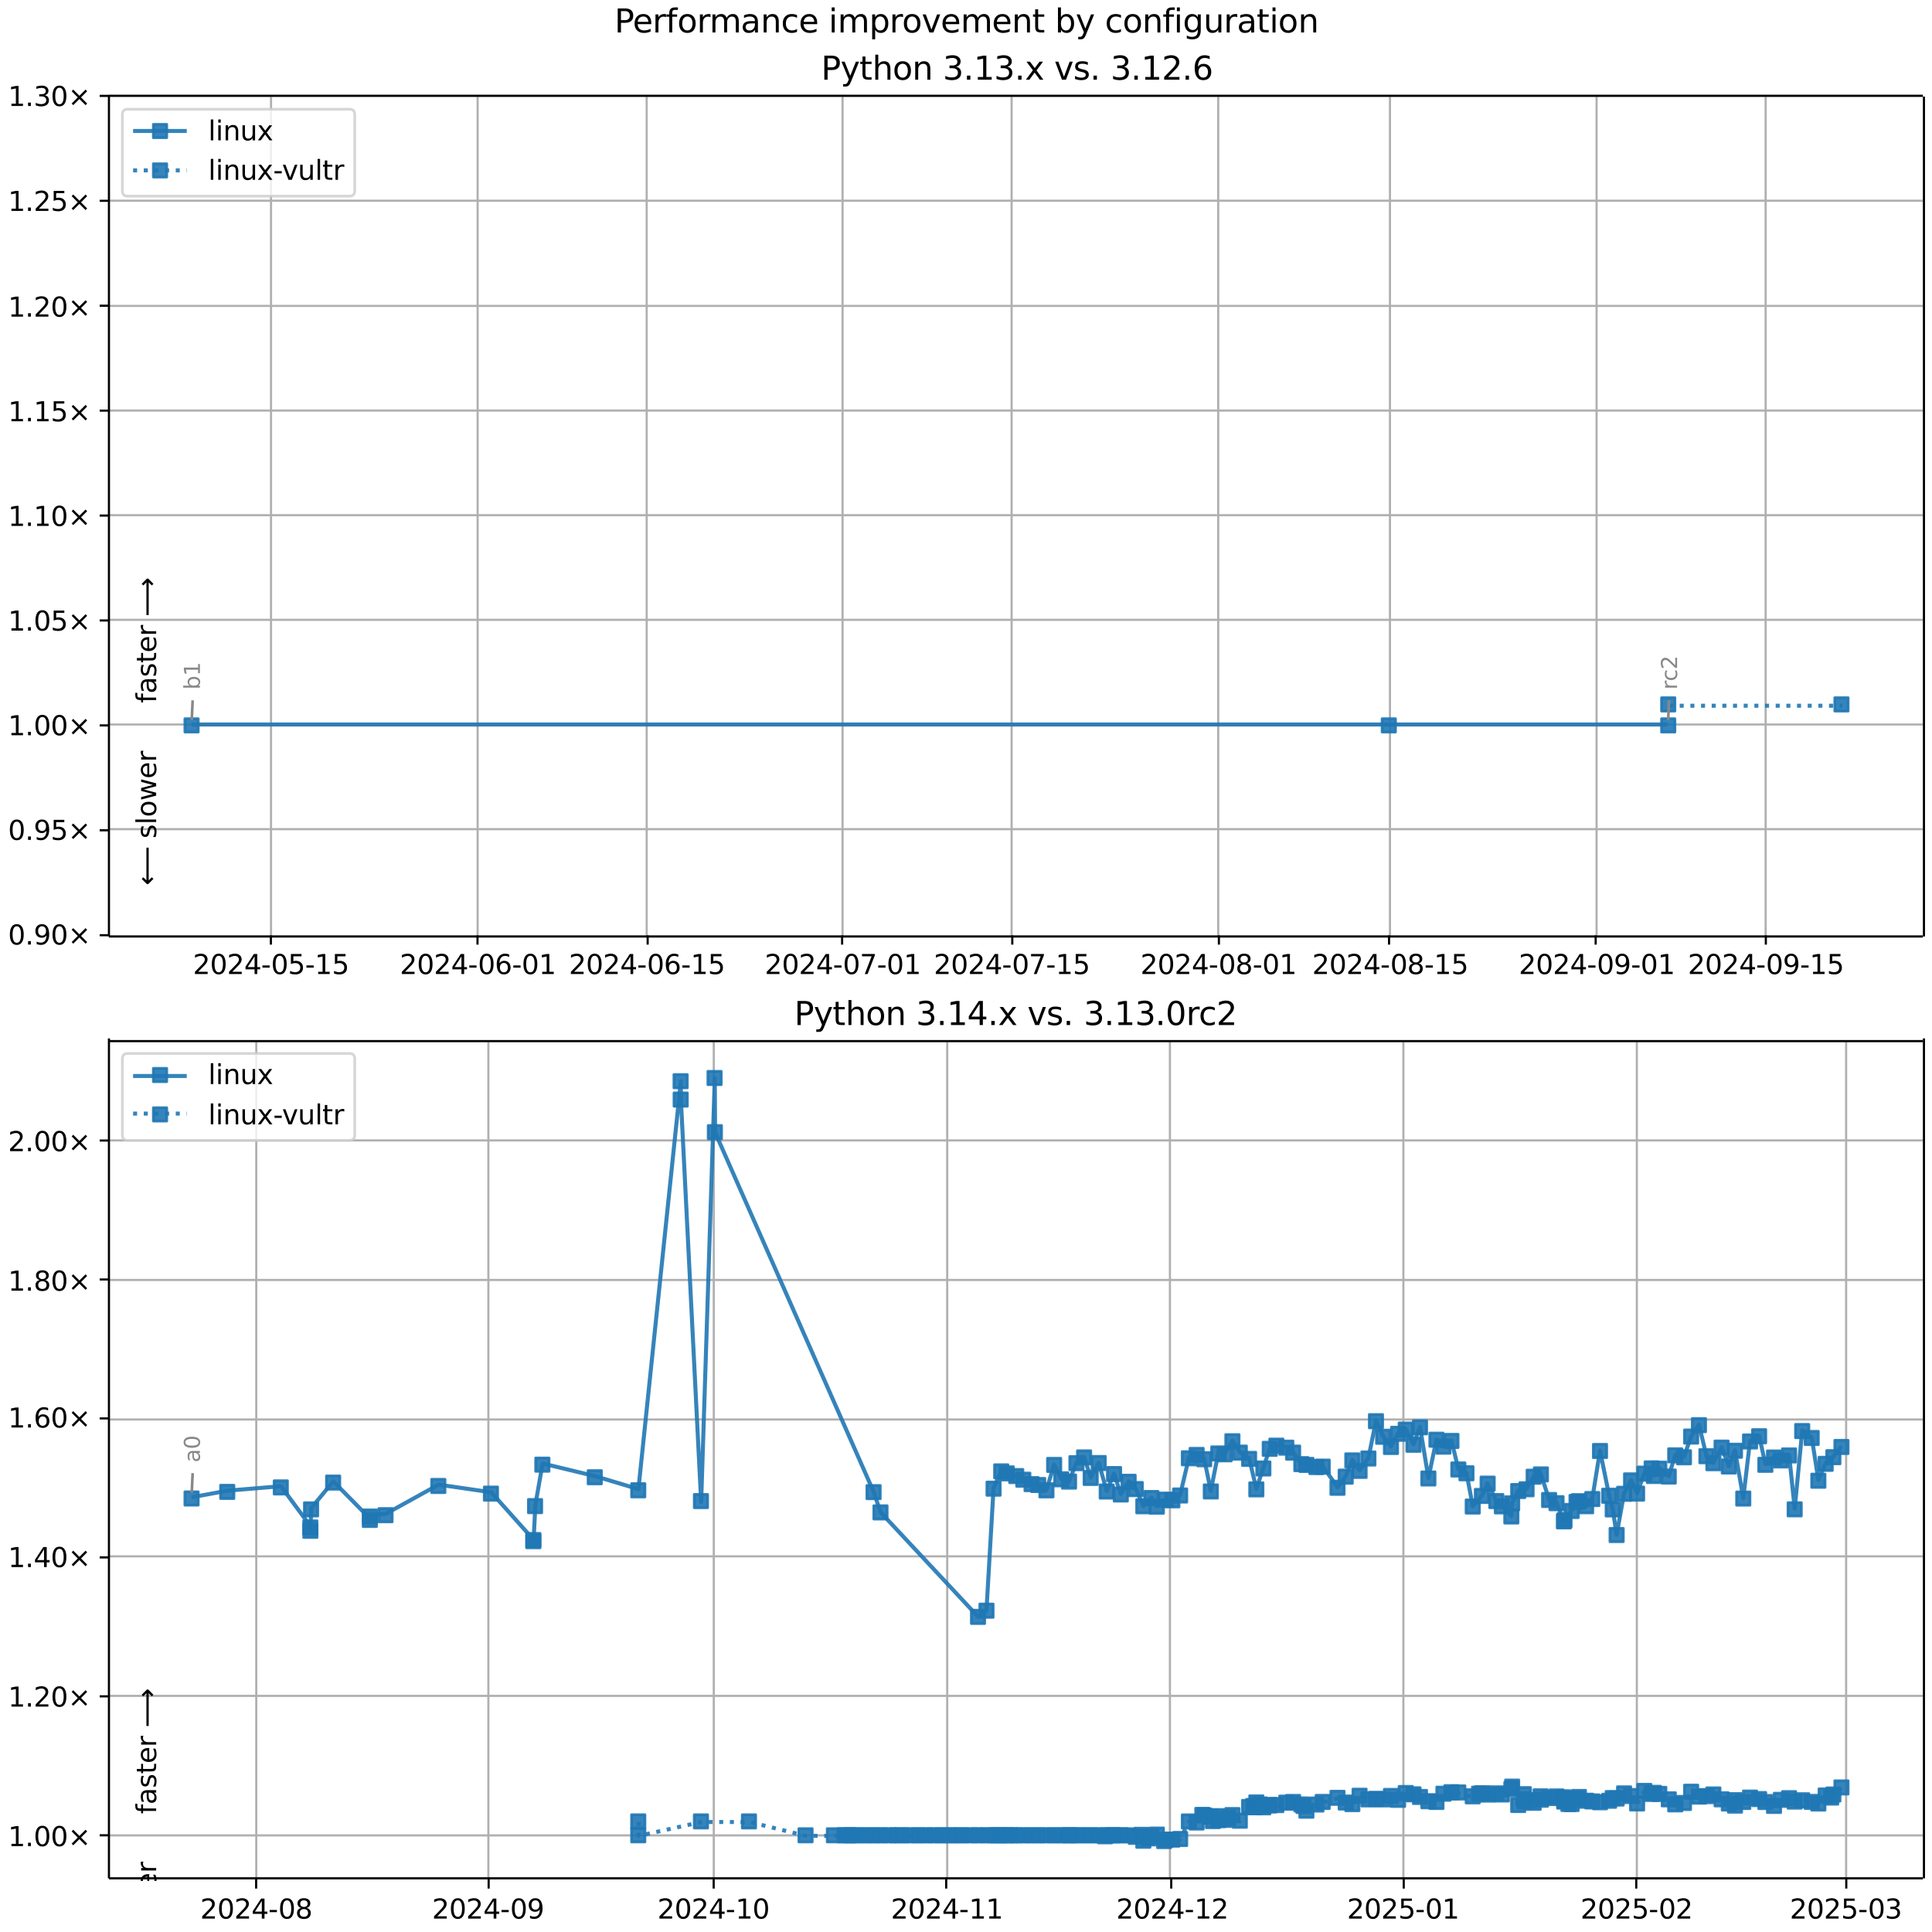 <?xml version="1.0" encoding="UTF-8"?>
<!DOCTYPE svg  PUBLIC '-//W3C//DTD SVG 1.1//EN'  'http://www.w3.org/Graphics/SVG/1.1/DTD/svg11.dtd'>
<svg width="720pt" height="720pt" version="1.1" viewBox="0 0 720 720" xmlns="http://www.w3.org/2000/svg" xmlns:xlink="http://www.w3.org/1999/xlink">
<defs>
<style type="text/css">*{stroke-linejoin: round; stroke-linecap: butt}</style>
</defs>
<path d="m0 720h720v-720h-720z" fill="#fff"/>
<path d="m40.6 349h676v-313h-676z" fill="#fff"/>
<path d="m101 349v-313" clip-path="url(#g)" fill="none" stroke="#b0b0b0" stroke-linecap="square" stroke-width=".8"/>
<defs>
<path id="i" d="m0 0v3.5" stroke="#000" stroke-width=".8"/>
</defs>
<use x="100.953" y="348.529" stroke="#000000" stroke-width=".8" xlink:href="#i"/>
<g transform="translate(71.9 363) scale(.1 -.1)">
<defs>
<path id="c" transform="scale(.016)" d="m1228 531h2203v-531h-2962v531q359 372 979 998 621 627 780 809 303 340 423 576 121 236 121 464 0 372-261 606-261 235-680 235-297 0-627-103-329-103-704-313v638q381 153 712 231 332 78 607 78 725 0 1156-363 431-362 431-968 0-288-108-546-107-257-392-607-78-91-497-524-418-433-1181-1211z"/>
<path id="b" transform="scale(.016)" d="m2034 4250q-487 0-733-480-245-479-245-1442 0-959 245-1439 246-480 733-480 491 0 736 480 246 480 246 1439 0 963-246 1442-245 480-736 480zm0 500q785 0 1199-621 414-620 414-1801 0-1178-414-1799-414-620-1199-620-784 0-1198 620-414 621-414 1799 0 1181 414 1801 414 621 1198 621z"/>
<path id="j" transform="scale(.016)" d="m2419 4116-1594-2491h1594v2491zm-166 550h794v-3041h666v-525h-666v-1100h-628v1100h-2106v609l1940 2957z"/>
<path id="e" transform="scale(.016)" d="m313 2009h1684v-512h-1684v512z"/>
<path id="m" transform="scale(.016)" d="m691 4666h2478v-532h-1900v-1143q137 47 274 70 138 23 276 23 781 0 1237-428 457-428 457-1159 0-753-469-1171-469-417-1322-417-294 0-599 50-304 50-629 150v635q281-153 581-228t634-75q541 0 856 284 316 284 316 772 0 487-316 771-315 285-856 285-253 0-505-56-251-56-513-175v2344z"/>
<path id="d" transform="scale(.016)" d="m794 531h1031v3560l-1122-225v575l1116 225h631v-4135h1031v-531h-2687v531z"/>
</defs>
<use xlink:href="#c"/>
<use transform="translate(63.6)" xlink:href="#b"/>
<use transform="translate(127)" xlink:href="#c"/>
<use transform="translate(191)" xlink:href="#j"/>
<use transform="translate(254)" xlink:href="#e"/>
<use transform="translate(291)" xlink:href="#b"/>
<use transform="translate(354)" xlink:href="#m"/>
<use transform="translate(418)" xlink:href="#e"/>
<use transform="translate(454)" xlink:href="#d"/>
<use transform="translate(518)" xlink:href="#m"/>
</g>
<path d="m178 349v-313" clip-path="url(#g)" fill="none" stroke="#b0b0b0" stroke-linecap="square" stroke-width=".8"/>
<use x="177.953" y="348.529" stroke="#000000" stroke-width=".8" xlink:href="#i"/>
<g transform="translate(149 363) scale(.1 -.1)">
<defs>
<path id="ae" transform="scale(.016)" d="m2113 2584q-425 0-674-291-248-290-248-796 0-503 248-796 249-292 674-292t673 292q248 293 248 796 0 506-248 796-248 291-673 291zm1253 1979v-575q-238 112-480 171-242 60-480 60-625 0-955-422-329-422-376-1275 184 272 462 417 279 145 613 145 703 0 1111-427 408-426 408-1160 0-719-425-1154-425-434-1131-434-810 0-1238 620-428 621-428 1799 0 1106 525 1764t1409 658q238 0 480-47t505-140z"/>
</defs>
<use xlink:href="#c"/>
<use transform="translate(63.6)" xlink:href="#b"/>
<use transform="translate(127)" xlink:href="#c"/>
<use transform="translate(191)" xlink:href="#j"/>
<use transform="translate(254)" xlink:href="#e"/>
<use transform="translate(291)" xlink:href="#b"/>
<use transform="translate(354)" xlink:href="#ae"/>
<use transform="translate(418)" xlink:href="#e"/>
<use transform="translate(454)" xlink:href="#b"/>
<use transform="translate(518)" xlink:href="#d"/>
</g>
<path d="m241 349v-313" clip-path="url(#g)" fill="none" stroke="#b0b0b0" stroke-linecap="square" stroke-width=".8"/>
<use x="241.365" y="348.529" stroke="#000000" stroke-width=".8" xlink:href="#i"/>
<g transform="translate(212 363) scale(.1 -.1)">
<use xlink:href="#c"/>
<use transform="translate(63.6)" xlink:href="#b"/>
<use transform="translate(127)" xlink:href="#c"/>
<use transform="translate(191)" xlink:href="#j"/>
<use transform="translate(254)" xlink:href="#e"/>
<use transform="translate(291)" xlink:href="#b"/>
<use transform="translate(354)" xlink:href="#ae"/>
<use transform="translate(418)" xlink:href="#e"/>
<use transform="translate(454)" xlink:href="#d"/>
<use transform="translate(518)" xlink:href="#m"/>
</g>
<path d="m314 349v-313" clip-path="url(#g)" fill="none" stroke="#b0b0b0" stroke-linecap="square" stroke-width=".8"/>
<use x="313.835" y="348.529" stroke="#000000" stroke-width=".8" xlink:href="#i"/>
<g transform="translate(285 363) scale(.1 -.1)">
<defs>
<path id="al" transform="scale(.016)" d="m525 4666h3e3v-269l-1694-4397h-659l1594 4134h-2241v532z"/>
</defs>
<use xlink:href="#c"/>
<use transform="translate(63.6)" xlink:href="#b"/>
<use transform="translate(127)" xlink:href="#c"/>
<use transform="translate(191)" xlink:href="#j"/>
<use transform="translate(254)" xlink:href="#e"/>
<use transform="translate(291)" xlink:href="#b"/>
<use transform="translate(354)" xlink:href="#al"/>
<use transform="translate(418)" xlink:href="#e"/>
<use transform="translate(454)" xlink:href="#b"/>
<use transform="translate(518)" xlink:href="#d"/>
</g>
<path d="m377 349v-313" clip-path="url(#g)" fill="none" stroke="#b0b0b0" stroke-linecap="square" stroke-width=".8"/>
<use x="377.247" y="348.529" stroke="#000000" stroke-width=".8" xlink:href="#i"/>
<g transform="translate(348 363) scale(.1 -.1)">
<use xlink:href="#c"/>
<use transform="translate(63.6)" xlink:href="#b"/>
<use transform="translate(127)" xlink:href="#c"/>
<use transform="translate(191)" xlink:href="#j"/>
<use transform="translate(254)" xlink:href="#e"/>
<use transform="translate(291)" xlink:href="#b"/>
<use transform="translate(354)" xlink:href="#al"/>
<use transform="translate(418)" xlink:href="#e"/>
<use transform="translate(454)" xlink:href="#d"/>
<use transform="translate(518)" xlink:href="#m"/>
</g>
<path d="m454 349v-313" clip-path="url(#g)" fill="none" stroke="#b0b0b0" stroke-linecap="square" stroke-width=".8"/>
<use x="454.247" y="348.529" stroke="#000000" stroke-width=".8" xlink:href="#i"/>
<g transform="translate(425 363) scale(.1 -.1)">
<defs>
<path id="ad" transform="scale(.016)" d="m2034 2216q-450 0-708-241-257-241-257-662 0-422 257-663 258-241 708-241t709 242q260 243 260 662 0 421-258 662-257 241-711 241zm-631 268q-406 100-633 378-226 279-226 679 0 559 398 884 399 325 1092 325 697 0 1094-325t397-884q0-400-227-679-226-278-629-378 456-106 710-416 255-309 255-755 0-679-414-1042-414-362-1186-362-771 0-1186 362-414 363-414 1042 0 446 256 755 257 310 713 416zm-231 997q0-362 226-565 227-203 636-203 407 0 636 203 230 203 230 565 0 363-230 566-229 203-636 203-409 0-636-203-226-203-226-566z"/>
</defs>
<use xlink:href="#c"/>
<use transform="translate(63.6)" xlink:href="#b"/>
<use transform="translate(127)" xlink:href="#c"/>
<use transform="translate(191)" xlink:href="#j"/>
<use transform="translate(254)" xlink:href="#e"/>
<use transform="translate(291)" xlink:href="#b"/>
<use transform="translate(354)" xlink:href="#ad"/>
<use transform="translate(418)" xlink:href="#e"/>
<use transform="translate(454)" xlink:href="#b"/>
<use transform="translate(518)" xlink:href="#d"/>
</g>
<path d="m518 349v-313" clip-path="url(#g)" fill="none" stroke="#b0b0b0" stroke-linecap="square" stroke-width=".8"/>
<use x="517.659" y="348.529" stroke="#000000" stroke-width=".8" xlink:href="#i"/>
<g transform="translate(489 363) scale(.1 -.1)">
<use xlink:href="#c"/>
<use transform="translate(63.6)" xlink:href="#b"/>
<use transform="translate(127)" xlink:href="#c"/>
<use transform="translate(191)" xlink:href="#j"/>
<use transform="translate(254)" xlink:href="#e"/>
<use transform="translate(291)" xlink:href="#b"/>
<use transform="translate(354)" xlink:href="#ad"/>
<use transform="translate(418)" xlink:href="#e"/>
<use transform="translate(454)" xlink:href="#d"/>
<use transform="translate(518)" xlink:href="#m"/>
</g>
<path d="m595 349v-313" clip-path="url(#g)" fill="none" stroke="#b0b0b0" stroke-linecap="square" stroke-width=".8"/>
<use x="594.659" y="348.529" stroke="#000000" stroke-width=".8" xlink:href="#i"/>
<g transform="translate(566 363) scale(.1 -.1)">
<defs>
<path id="aa" transform="scale(.016)" d="m703 97v575q238-113 481-172 244-59 479-59 625 0 954 420 330 420 377 1277-181-269-460-413-278-144-615-144-700 0-1108 423-408 424-408 1159 0 718 425 1152 425 435 1131 435 810 0 1236-621 427-620 427-1801 0-1103-524-1761-523-658-1407-658-238 0-482 47-243 47-506 141zm1256 1978q425 0 673 290 249 291 249 798 0 503-249 795-248 292-673 292t-673-292-248-795q0-507 248-798 248-290 673-290z"/>
</defs>
<use xlink:href="#c"/>
<use transform="translate(63.6)" xlink:href="#b"/>
<use transform="translate(127)" xlink:href="#c"/>
<use transform="translate(191)" xlink:href="#j"/>
<use transform="translate(254)" xlink:href="#e"/>
<use transform="translate(291)" xlink:href="#b"/>
<use transform="translate(354)" xlink:href="#aa"/>
<use transform="translate(418)" xlink:href="#e"/>
<use transform="translate(454)" xlink:href="#b"/>
<use transform="translate(518)" xlink:href="#d"/>
</g>
<path d="m658 349v-313" clip-path="url(#g)" fill="none" stroke="#b0b0b0" stroke-linecap="square" stroke-width=".8"/>
<use x="658.071" y="348.529" stroke="#000000" stroke-width=".8" xlink:href="#i"/>
<g transform="translate(629 363) scale(.1 -.1)">
<use xlink:href="#c"/>
<use transform="translate(63.6)" xlink:href="#b"/>
<use transform="translate(127)" xlink:href="#c"/>
<use transform="translate(191)" xlink:href="#j"/>
<use transform="translate(254)" xlink:href="#e"/>
<use transform="translate(291)" xlink:href="#b"/>
<use transform="translate(354)" xlink:href="#aa"/>
<use transform="translate(418)" xlink:href="#e"/>
<use transform="translate(454)" xlink:href="#d"/>
<use transform="translate(518)" xlink:href="#m"/>
</g>
<path d="m40.6 349h676" clip-path="url(#g)" fill="none" stroke="#b0b0b0" stroke-linecap="square" stroke-width=".8"/>
<defs>
<path id="k" d="m0 0h-3.5" stroke="#000" stroke-width=".8"/>
</defs>
<use x="40.646" y="348.529" stroke="#000000" stroke-width=".8" xlink:href="#k"/>
<g transform="translate(3 352) scale(.1 -.1)">
<defs>
<path id="f" transform="scale(.016)" d="m684 794h660v-794h-660v794z"/>
<path id="l" transform="scale(.016)" d="m4488 3438-1429-1435 1429-1428-372-378-1435 1434-1434-1434-369 378 1425 1428-1425 1435 369 378 1434-1435 1435 1435 372-378z"/>
</defs>
<use xlink:href="#b"/>
<use transform="translate(63.6)" xlink:href="#f"/>
<use transform="translate(95.4)" xlink:href="#aa"/>
<use transform="translate(159)" xlink:href="#b"/>
<use transform="translate(223)" xlink:href="#l"/>
</g>
<path d="m40.6 309h676" clip-path="url(#g)" fill="none" stroke="#b0b0b0" stroke-linecap="square" stroke-width=".8"/>
<use x="40.646" y="309.429" stroke="#000000" stroke-width=".8" xlink:href="#k"/>
<g transform="translate(3 313) scale(.1 -.1)">
<use xlink:href="#b"/>
<use transform="translate(63.6)" xlink:href="#f"/>
<use transform="translate(95.4)" xlink:href="#aa"/>
<use transform="translate(159)" xlink:href="#m"/>
<use transform="translate(223)" xlink:href="#l"/>
</g>
<path d="m40.6 270h676" clip-path="url(#g)" fill="none" stroke="#b0b0b0" stroke-linecap="square" stroke-width=".8"/>
<use x="40.646" y="270.33" stroke="#000000" stroke-width=".8" xlink:href="#k"/>
<g transform="translate(3 274) scale(.1 -.1)">
<use xlink:href="#d"/>
<use transform="translate(63.6)" xlink:href="#f"/>
<use transform="translate(95.4)" xlink:href="#b"/>
<use transform="translate(159)" xlink:href="#b"/>
<use transform="translate(223)" xlink:href="#l"/>
</g>
<path d="m40.6 231h676" clip-path="url(#g)" fill="none" stroke="#b0b0b0" stroke-linecap="square" stroke-width=".8"/>
<use x="40.646" y="231.23" stroke="#000000" stroke-width=".8" xlink:href="#k"/>
<g transform="translate(3 235) scale(.1 -.1)">
<use xlink:href="#d"/>
<use transform="translate(63.6)" xlink:href="#f"/>
<use transform="translate(95.4)" xlink:href="#b"/>
<use transform="translate(159)" xlink:href="#m"/>
<use transform="translate(223)" xlink:href="#l"/>
</g>
<path d="m40.6 192h676" clip-path="url(#g)" fill="none" stroke="#b0b0b0" stroke-linecap="square" stroke-width=".8"/>
<use x="40.646" y="192.131" stroke="#000000" stroke-width=".8" xlink:href="#k"/>
<g transform="translate(3 196) scale(.1 -.1)">
<use xlink:href="#d"/>
<use transform="translate(63.6)" xlink:href="#f"/>
<use transform="translate(95.4)" xlink:href="#d"/>
<use transform="translate(159)" xlink:href="#b"/>
<use transform="translate(223)" xlink:href="#l"/>
</g>
<path d="m40.6 153h676" clip-path="url(#g)" fill="none" stroke="#b0b0b0" stroke-linecap="square" stroke-width=".8"/>
<use x="40.646" y="153.031" stroke="#000000" stroke-width=".8" xlink:href="#k"/>
<g transform="translate(3 157) scale(.1 -.1)">
<use xlink:href="#d"/>
<use transform="translate(63.6)" xlink:href="#f"/>
<use transform="translate(95.4)" xlink:href="#d"/>
<use transform="translate(159)" xlink:href="#m"/>
<use transform="translate(223)" xlink:href="#l"/>
</g>
<path d="m40.6 114h676" clip-path="url(#g)" fill="none" stroke="#b0b0b0" stroke-linecap="square" stroke-width=".8"/>
<use x="40.646" y="113.932" stroke="#000000" stroke-width=".8" xlink:href="#k"/>
<g transform="translate(3 118) scale(.1 -.1)">
<use xlink:href="#d"/>
<use transform="translate(63.6)" xlink:href="#f"/>
<use transform="translate(95.4)" xlink:href="#c"/>
<use transform="translate(159)" xlink:href="#b"/>
<use transform="translate(223)" xlink:href="#l"/>
</g>
<path d="m40.6 74.8h676" clip-path="url(#g)" fill="none" stroke="#b0b0b0" stroke-linecap="square" stroke-width=".8"/>
<use x="40.646" y="74.832" stroke="#000000" stroke-width=".8" xlink:href="#k"/>
<g transform="translate(3 78.6) scale(.1 -.1)">
<use xlink:href="#d"/>
<use transform="translate(63.6)" xlink:href="#f"/>
<use transform="translate(95.4)" xlink:href="#c"/>
<use transform="translate(159)" xlink:href="#m"/>
<use transform="translate(223)" xlink:href="#l"/>
</g>
<path d="m40.6 35.7h676" clip-path="url(#g)" fill="none" stroke="#b0b0b0" stroke-linecap="square" stroke-width=".8"/>
<use x="40.646" y="35.733" stroke="#000000" stroke-width=".8" xlink:href="#k"/>
<g transform="translate(3 39.5) scale(.1 -.1)">
<defs>
<path id="t" transform="scale(.016)" d="m2597 2516q453-97 707-404 255-306 255-756 0-690-475-1069-475-378-1350-378-293 0-604 58t-642 174v609q262-153 574-231 313-78 654-78 593 0 904 234t311 681q0 413-289 645-289 233-804 233h-544v519h569q465 0 712 186t247 536q0 359-255 551-254 193-729 193-260 0-557-57-297-56-653-174v562q360 100 674 150t592 50q719 0 1137-327 419-326 419-882 0-388-222-655t-631-370z"/>
</defs>
<use xlink:href="#d"/>
<use transform="translate(63.6)" xlink:href="#f"/>
<use transform="translate(95.4)" xlink:href="#t"/>
<use transform="translate(159)" xlink:href="#b"/>
<use transform="translate(223)" xlink:href="#l"/>
</g>
<path d="m71.4 270h446 104" clip-path="url(#g)" fill="none" stroke="#1f77b4" stroke-linecap="square" stroke-opacity=".9" stroke-width="1.5"/>
<defs>
<path id="a" d="m-2.5 2.5h5v-5h-5z" stroke="#1f77b4" stroke-opacity=".9"/>
</defs>
<g clip-path="url(#g)" fill="#1f77b4" fill-opacity=".9" stroke="#1f77b4" stroke-opacity=".9">
<use x="71.389" y="270.33" xlink:href="#a"/>
<use x="517.569" y="270.33" xlink:href="#a"/>
<use x="621.695" y="270.33" xlink:href="#a"/>
</g>
<g stroke="#1f77b4" stroke-opacity=".9">
<path d="m622 263h64.6" clip-path="url(#g)" fill="none" stroke-dasharray="1.5,2.475" stroke-width="1.5"/>
<g clip-path="url(#g)" fill="#1f77b4" fill-opacity=".9">
<use x="621.695" y="262.51" xlink:href="#a"/>
<use x="686.256" y="262.51" xlink:href="#a"/>
</g>
</g>
<path d="m40.6 349v-313" fill="none" stroke="#000" stroke-linecap="square" stroke-width=".8"/>
<path d="m717 349v-313" fill="none" stroke="#000" stroke-linecap="square" stroke-width=".8"/>
<path d="m40.6 349h676" fill="none" stroke="#000" stroke-linecap="square" stroke-width=".8"/>
<path d="m40.6 35.7h676" fill="none" stroke="#000" stroke-linecap="square" stroke-width=".8"/>
<path d="m71.8 261-0.348 7.35" fill="none" stroke="#888" stroke-linecap="round"/>
<g transform="translate(74.5 257) rotate(-90) scale(.08 -.08)" fill="#888">
<defs>
<path id="ak" transform="scale(.016)" d="m3116 1747q0 634-261 995t-717 361q-457 0-718-361t-261-995 261-995 718-361q456 0 717 361t261 995zm-1957 1222q182 312 458 463 277 152 661 152 638 0 1036-506 399-506 399-1331t-399-1332q-398-506-1036-506-384 0-661 152-276 152-458 464v-525h-578v4863h578v-1894z"/>
</defs>
<use xlink:href="#ak"/>
<use transform="translate(63.5)" xlink:href="#d"/>
</g>
<path d="m622 261-0.326 7.34" fill="none" stroke="#888" stroke-linecap="round"/>
<g transform="translate(625 257) rotate(-90) scale(.08 -.08)" fill="#888">
<defs>
<path id="n" transform="scale(.016)" d="m2631 2963q-97 56-211 82-114 27-251 27-488 0-749-317t-261-911v-1844h-578v3500h578v-544q182 319 472 473 291 155 707 155 59 0 131-8 72-7 159-23l3-590z"/>
<path id="ac" transform="scale(.016)" d="m3122 3366v-538q-244 135-489 202t-495 67q-560 0-870-355-309-354-309-995t309-996q310-354 870-354 250 0 495 67t489 202v-532q-241-112-499-168-257-57-548-57-791 0-1257 497-465 497-465 1341 0 856 470 1346 471 491 1290 491 265 0 518-55 253-54 491-163z"/>
</defs>
<use xlink:href="#n"/>
<use transform="translate(38.9)" xlink:href="#ac"/>
<use transform="translate(93.8)" xlink:href="#c"/>
</g>
<g clip-path="url(#g)">
<g transform="translate(58.2 262) rotate(-90) scale(.1 -.1)">
<defs>
<path id="ab" transform="scale(.016)" d="m2375 4863v-479h-550q-309 0-430-125-120-125-120-450v-309h947v-447h-947v-3053h-578v3053h-550v447h550v244q0 584 272 851 272 268 862 268h544z"/>
<path id="z" transform="scale(.016)" d="m2194 1759q-697 0-966-159t-269-544q0-306 202-486 202-179 548-179 479 0 768 339t289 901v128h-572zm1147 238v-2e3h-575v531q-197-318-491-470t-719-152q-537 0-855 302-317 302-317 808 0 590 395 890 396 300 1180 300h807v57q0 397-261 614t-733 217q-300 0-585-72-284-72-546-216v532q315 122 612 182 297 61 578 61 760 0 1135-394 375-393 375-1193z"/>
<path id="x" transform="scale(.016)" d="m2834 3397v-544q-243 125-506 187-262 63-544 63-428 0-642-131t-214-394q0-200 153-314t616-217l197-44q612-131 870-370t258-667q0-488-386-773-386-284-1061-284-281 0-586 55t-642 164v594q319-166 628-249 309-82 613-82 406 0 624 139 219 139 219 392 0 234-158 359-157 125-692 241l-200 47q-534 112-772 345-237 233-237 639 0 494 350 762 350 269 994 269 318 0 599-47 282-46 519-140z"/>
<path id="p" transform="scale(.016)" d="m1172 4494v-994h1184v-447h-1184v-1900q0-428 117-550t477-122h590v-481h-590q-666 0-919 248-253 249-253 905v1900h-422v447h422v994h578z"/>
<path id="s" transform="scale(.016)" d="m3597 1894v-281h-2644q38-594 358-905t892-311q331 0 642 81t618 244v-544q-310-131-635-200t-659-69q-838 0-1327 487-489 488-489 1320 0 859 464 1363 464 505 1252 505 706 0 1117-455 411-454 411-1235zm-575 169q-6 471-264 752-258 282-683 282-481 0-770-272t-333-766l2050 4z"/>
<path id="am" transform="scale(.016)" d="m8863 2147v-281l-1229-1228-375 375 729 728h-7622v531h7622l-729 728 375 375 1229-1228z"/>
</defs>
<use xlink:href="#ab"/>
<use transform="translate(35.2)" xlink:href="#z"/>
<use transform="translate(96.5)" xlink:href="#x"/>
<use transform="translate(149)" xlink:href="#p"/>
<use transform="translate(188)" xlink:href="#s"/>
<use transform="translate(249)" xlink:href="#n"/>
<use transform="translate(290)" xlink:href="#DejaVuSans-20"/>
<use transform="translate(322)" xlink:href="#am"/>
</g>
</g>
<g clip-path="url(#g)">
<g transform="translate(58.2 330) rotate(-90) scale(.1 -.1)">
<defs>
<path id="an" transform="scale(.016)" d="m313 1866v281l1228 1228 375-375-728-728h7621v-531h-7621l728-728-375-375-1228 1228z"/>
<path id="r" transform="scale(.016)" d="m603 4863h575v-4863h-575v4863z"/>
<path id="q" transform="scale(.016)" d="m1959 3097q-462 0-731-361t-269-989 267-989q268-361 733-361 460 0 728 362 269 363 269 988 0 622-269 986-268 364-728 364zm0 487q750 0 1178-488 429-487 429-1349 0-859-429-1349-428-489-1178-489-753 0-1180 489-426 490-426 1349 0 862 426 1349 427 488 1180 488z"/>
<path id="ai" transform="scale(.016)" d="m269 3500h575l719-2731 715 2731h678l719-2731 716 2731h575l-916-3500h-678l-753 2869-756-2869h-679l-915 3500z"/>
</defs>
<use xlink:href="#an"/>
<use transform="translate(143)" xlink:href="#DejaVuSans-20"/>
<use transform="translate(175)" xlink:href="#x"/>
<use transform="translate(227)" xlink:href="#r"/>
<use transform="translate(255)" xlink:href="#q"/>
<use transform="translate(316)" xlink:href="#ai"/>
<use transform="translate(398)" xlink:href="#s"/>
<use transform="translate(460)" xlink:href="#n"/>
</g>
</g>
<g transform="translate(306 29.7) scale(.12 -.12)">
<defs>
<path id="ah" transform="scale(.016)" d="m1259 4147v-1753h794q441 0 681 228 241 228 241 650 0 419-241 647-240 228-681 228h-794zm-631 519h1425q785 0 1186-355 402-355 402-1039 0-691-402-1044-401-353-1186-353h-794v-1875h-631v4666z"/>
<path id="af" transform="scale(.016)" d="m2059-325q-243-625-475-815-231-191-618-191h-460v481h338q237 0 368 113 132 112 291 531l103 262-1415 3444h609l1094-2737 1094 2737h609l-1538-3825z"/>
<path id="aj" transform="scale(.016)" d="m3513 2113v-2113h-575v2094q0 497-194 743-194 247-581 247-466 0-735-297-269-296-269-809v-1978h-578v4863h578v-1907q207 316 486 472 280 156 646 156 603 0 912-373 310-373 310-1098z"/>
<path id="o" transform="scale(.016)" d="m3513 2113v-2113h-575v2094q0 497-194 743-194 247-581 247-466 0-735-297-269-296-269-809v-1978h-578v3500h578v-544q207 316 486 472 280 156 646 156 603 0 912-373 310-373 310-1098z"/>
<path id="w" transform="scale(.016)" d="m3513 3500-1266-1703 1331-1797h-678l-1019 1375-1018-1375h-679l1360 1831-1244 1669h678l928-1247 928 1247h679z"/>
<path id="y" transform="scale(.016)" d="m191 3500h609l1094-2937 1094 2937h609l-1313-3500h-781l-1312 3500z"/>
</defs>
<use xlink:href="#ah"/>
<use transform="translate(60.3)" xlink:href="#af"/>
<use transform="translate(119)" xlink:href="#p"/>
<use transform="translate(159)" xlink:href="#aj"/>
<use transform="translate(222)" xlink:href="#q"/>
<use transform="translate(283)" xlink:href="#o"/>
<use transform="translate(347)" xlink:href="#DejaVuSans-20"/>
<use transform="translate(378)" xlink:href="#t"/>
<use transform="translate(442)" xlink:href="#f"/>
<use transform="translate(474)" xlink:href="#d"/>
<use transform="translate(537)" xlink:href="#t"/>
<use transform="translate(601)" xlink:href="#f"/>
<use transform="translate(633)" xlink:href="#w"/>
<use transform="translate(692)" xlink:href="#DejaVuSans-20"/>
<use transform="translate(724)" xlink:href="#y"/>
<use transform="translate(783)" xlink:href="#x"/>
<use transform="translate(835)" xlink:href="#f"/>
<use transform="translate(867)" xlink:href="#DejaVuSans-20"/>
<use transform="translate(899)" xlink:href="#t"/>
<use transform="translate(962)" xlink:href="#f"/>
<use transform="translate(994)" xlink:href="#d"/>
<use transform="translate(1058)" xlink:href="#c"/>
<use transform="translate(1121)" xlink:href="#f"/>
<use transform="translate(1153)" xlink:href="#ae"/>
</g>
<path d="m47.6 73.1h82.6q2 0 2-2v-28.4q0-2-2-2h-82.6q-2 0-2 2v28.4q0 2 2 2z" fill="#fff" opacity=".8" stroke="#ccc"/>
<path d="m49.6 48.8h10 10" fill="none" stroke="#1f77b4" stroke-linecap="square" stroke-opacity=".9" stroke-width="1.5"/>
<use x="59.646" y="48.831" fill="#1f77b4" fill-opacity=".9" stroke="#1f77b4" stroke-opacity=".9" xlink:href="#a"/>
<g transform="translate(77.6 52.3) scale(.1 -.1)">
<defs>
<path id="v" transform="scale(.016)" d="m603 3500h575v-3500h-575v3500zm0 1363h575v-729h-575v729z"/>
<path id="u" transform="scale(.016)" d="m544 1381v2119h575v-2097q0-497 193-746 194-248 582-248 465 0 735 297 271 297 271 810v1984h575v-3500h-575v538q-209-319-486-474-276-155-642-155-603 0-916 375-312 375-312 1097zm1447 2203z"/>
</defs>
<use xlink:href="#r"/>
<use transform="translate(27.8)" xlink:href="#v"/>
<use transform="translate(55.6)" xlink:href="#o"/>
<use transform="translate(119)" xlink:href="#u"/>
<use transform="translate(182)" xlink:href="#w"/>
</g>
<path d="m49.6 63.5h10 10" fill="none" stroke="#1f77b4" stroke-dasharray="1.5,2.475" stroke-opacity=".9" stroke-width="1.5"/>
<use x="59.646" y="63.509" fill="#1f77b4" fill-opacity=".9" stroke="#1f77b4" stroke-opacity=".9" xlink:href="#a"/>
<g transform="translate(77.6 67) scale(.1 -.1)">
<use xlink:href="#r"/>
<use transform="translate(27.8)" xlink:href="#v"/>
<use transform="translate(55.6)" xlink:href="#o"/>
<use transform="translate(119)" xlink:href="#u"/>
<use transform="translate(182)" xlink:href="#w"/>
<use transform="translate(242)" xlink:href="#e"/>
<use transform="translate(275)" xlink:href="#y"/>
<use transform="translate(334)" xlink:href="#u"/>
<use transform="translate(398)" xlink:href="#r"/>
<use transform="translate(425)" xlink:href="#p"/>
<use transform="translate(465)" xlink:href="#n"/>
</g>
<path d="m40.6 700h676v-313h-676z" fill="#fff"/>
<path d="m95.5 700v-313" clip-path="url(#h)" fill="none" stroke="#b0b0b0" stroke-linecap="square" stroke-width=".8"/>
<use x="95.455" y="700.322" stroke="#000000" stroke-width=".8" xlink:href="#i"/>
<g transform="translate(74.6 715) scale(.1 -.1)">
<use xlink:href="#c"/>
<use transform="translate(63.6)" xlink:href="#b"/>
<use transform="translate(127)" xlink:href="#c"/>
<use transform="translate(191)" xlink:href="#j"/>
<use transform="translate(254)" xlink:href="#e"/>
<use transform="translate(291)" xlink:href="#b"/>
<use transform="translate(354)" xlink:href="#ad"/>
</g>
<path d="m182 700v-313" clip-path="url(#h)" fill="none" stroke="#b0b0b0" stroke-linecap="square" stroke-width=".8"/>
<use x="182.109" y="700.322" stroke="#000000" stroke-width=".8" xlink:href="#i"/>
<g transform="translate(161 715) scale(.1 -.1)">
<use xlink:href="#c"/>
<use transform="translate(63.6)" xlink:href="#b"/>
<use transform="translate(127)" xlink:href="#c"/>
<use transform="translate(191)" xlink:href="#j"/>
<use transform="translate(254)" xlink:href="#e"/>
<use transform="translate(291)" xlink:href="#b"/>
<use transform="translate(354)" xlink:href="#aa"/>
</g>
<path d="m266 700v-313" clip-path="url(#h)" fill="none" stroke="#b0b0b0" stroke-linecap="square" stroke-width=".8"/>
<use x="265.968" y="700.322" stroke="#000000" stroke-width=".8" xlink:href="#i"/>
<g transform="translate(245 715) scale(.1 -.1)">
<use xlink:href="#c"/>
<use transform="translate(63.6)" xlink:href="#b"/>
<use transform="translate(127)" xlink:href="#c"/>
<use transform="translate(191)" xlink:href="#j"/>
<use transform="translate(254)" xlink:href="#e"/>
<use transform="translate(291)" xlink:href="#d"/>
<use transform="translate(354)" xlink:href="#b"/>
</g>
<path d="m353 700v-313" clip-path="url(#h)" fill="none" stroke="#b0b0b0" stroke-linecap="square" stroke-width=".8"/>
<use x="352.621" y="700.322" stroke="#000000" stroke-width=".8" xlink:href="#i"/>
<g transform="translate(332 715) scale(.1 -.1)">
<use xlink:href="#c"/>
<use transform="translate(63.6)" xlink:href="#b"/>
<use transform="translate(127)" xlink:href="#c"/>
<use transform="translate(191)" xlink:href="#j"/>
<use transform="translate(254)" xlink:href="#e"/>
<use transform="translate(291)" xlink:href="#d"/>
<use transform="translate(354)" xlink:href="#d"/>
</g>
<path d="m436 700v-313" clip-path="url(#h)" fill="none" stroke="#b0b0b0" stroke-linecap="square" stroke-width=".8"/>
<use x="436.48" y="700.322" stroke="#000000" stroke-width=".8" xlink:href="#i"/>
<g transform="translate(416 715) scale(.1 -.1)">
<use xlink:href="#c"/>
<use transform="translate(63.6)" xlink:href="#b"/>
<use transform="translate(127)" xlink:href="#c"/>
<use transform="translate(191)" xlink:href="#j"/>
<use transform="translate(254)" xlink:href="#e"/>
<use transform="translate(291)" xlink:href="#d"/>
<use transform="translate(354)" xlink:href="#c"/>
</g>
<path d="m523 700v-313" clip-path="url(#h)" fill="none" stroke="#b0b0b0" stroke-linecap="square" stroke-width=".8"/>
<use x="523.134" y="700.322" stroke="#000000" stroke-width=".8" xlink:href="#i"/>
<g transform="translate(502 715) scale(.1 -.1)">
<use xlink:href="#c"/>
<use transform="translate(63.6)" xlink:href="#b"/>
<use transform="translate(127)" xlink:href="#c"/>
<use transform="translate(191)" xlink:href="#m"/>
<use transform="translate(254)" xlink:href="#e"/>
<use transform="translate(291)" xlink:href="#b"/>
<use transform="translate(354)" xlink:href="#d"/>
</g>
<path d="m610 700v-313" clip-path="url(#h)" fill="none" stroke="#b0b0b0" stroke-linecap="square" stroke-width=".8"/>
<use x="609.788" y="700.322" stroke="#000000" stroke-width=".8" xlink:href="#i"/>
<g transform="translate(589 715) scale(.1 -.1)">
<use xlink:href="#c"/>
<use transform="translate(63.6)" xlink:href="#b"/>
<use transform="translate(127)" xlink:href="#c"/>
<use transform="translate(191)" xlink:href="#m"/>
<use transform="translate(254)" xlink:href="#e"/>
<use transform="translate(291)" xlink:href="#b"/>
<use transform="translate(354)" xlink:href="#c"/>
</g>
<path d="m688 700v-313" clip-path="url(#h)" fill="none" stroke="#b0b0b0" stroke-linecap="square" stroke-width=".8"/>
<use x="688.056" y="700.322" stroke="#000000" stroke-width=".8" xlink:href="#i"/>
<g transform="translate(667 715) scale(.1 -.1)">
<use xlink:href="#c"/>
<use transform="translate(63.6)" xlink:href="#b"/>
<use transform="translate(127)" xlink:href="#c"/>
<use transform="translate(191)" xlink:href="#m"/>
<use transform="translate(254)" xlink:href="#e"/>
<use transform="translate(291)" xlink:href="#b"/>
<use transform="translate(354)" xlink:href="#t"/>
</g>
<path d="m40.6 684h676" clip-path="url(#h)" fill="none" stroke="#b0b0b0" stroke-linecap="square" stroke-width=".8"/>
<use x="40.646" y="683.96" stroke="#000000" stroke-width=".8" xlink:href="#k"/>
<g transform="translate(3 688) scale(.1 -.1)">
<use xlink:href="#d"/>
<use transform="translate(63.6)" xlink:href="#f"/>
<use transform="translate(95.4)" xlink:href="#b"/>
<use transform="translate(159)" xlink:href="#b"/>
<use transform="translate(223)" xlink:href="#l"/>
</g>
<path d="m40.6 632h676" clip-path="url(#h)" fill="none" stroke="#b0b0b0" stroke-linecap="square" stroke-width=".8"/>
<use x="40.646" y="632.175" stroke="#000000" stroke-width=".8" xlink:href="#k"/>
<g transform="translate(3 636) scale(.1 -.1)">
<use xlink:href="#d"/>
<use transform="translate(63.6)" xlink:href="#f"/>
<use transform="translate(95.4)" xlink:href="#c"/>
<use transform="translate(159)" xlink:href="#b"/>
<use transform="translate(223)" xlink:href="#l"/>
</g>
<path d="m40.6 580h676" clip-path="url(#h)" fill="none" stroke="#b0b0b0" stroke-linecap="square" stroke-width=".8"/>
<use x="40.646" y="580.391" stroke="#000000" stroke-width=".8" xlink:href="#k"/>
<g transform="translate(3 584) scale(.1 -.1)">
<use xlink:href="#d"/>
<use transform="translate(63.6)" xlink:href="#f"/>
<use transform="translate(95.4)" xlink:href="#j"/>
<use transform="translate(159)" xlink:href="#b"/>
<use transform="translate(223)" xlink:href="#l"/>
</g>
<path d="m40.6 529h676" clip-path="url(#h)" fill="none" stroke="#b0b0b0" stroke-linecap="square" stroke-width=".8"/>
<use x="40.646" y="528.607" stroke="#000000" stroke-width=".8" xlink:href="#k"/>
<g transform="translate(3 532) scale(.1 -.1)">
<use xlink:href="#d"/>
<use transform="translate(63.6)" xlink:href="#f"/>
<use transform="translate(95.4)" xlink:href="#ae"/>
<use transform="translate(159)" xlink:href="#b"/>
<use transform="translate(223)" xlink:href="#l"/>
</g>
<path d="m40.6 477h676" clip-path="url(#h)" fill="none" stroke="#b0b0b0" stroke-linecap="square" stroke-width=".8"/>
<use x="40.646" y="476.823" stroke="#000000" stroke-width=".8" xlink:href="#k"/>
<g transform="translate(3 481) scale(.1 -.1)">
<use xlink:href="#d"/>
<use transform="translate(63.6)" xlink:href="#f"/>
<use transform="translate(95.4)" xlink:href="#ad"/>
<use transform="translate(159)" xlink:href="#b"/>
<use transform="translate(223)" xlink:href="#l"/>
</g>
<path d="m40.6 425h676" clip-path="url(#h)" fill="none" stroke="#b0b0b0" stroke-linecap="square" stroke-width=".8"/>
<use x="40.646" y="425.038" stroke="#000000" stroke-width=".8" xlink:href="#k"/>
<g transform="translate(3 429) scale(.1 -.1)">
<use xlink:href="#c"/>
<use transform="translate(63.6)" xlink:href="#f"/>
<use transform="translate(95.4)" xlink:href="#b"/>
<use transform="translate(159)" xlink:href="#b"/>
<use transform="translate(223)" xlink:href="#l"/>
</g>
<g stroke="#1f77b4" stroke-opacity=".9">
<path d="m71.4 558 13.3-2.46 20-1.67 11 14.9 0.018 1.25 0.266-7.99 8.22-9.98 13.7 13.9 0.096-1.26 5.76-0.514 19.7-10.9 19.6 2.85 15.8 17.7 0.031-0.423 0.622-12.6 2.71-15.4 19.5 4.69 16.2 4.86 15.8-152 0.029 6.85 7.55 150 5.08-158 0.116 20.2 59.1 134 2.57 7.56 36.3 38.9 3.16-2.31 2.64-45.5 2.85-6.45 2.07 0.752 3.52 0.991 5.73 3.02 2.47 0.33 3.07 1.98 2.87-9.48 2.65 5.36 2.91 0.851 2.75-6.87 2.85-2.14 2.46 7.65 2.98-5.56 2.99 10.6 2.73-6.51 2.52 7.62 2.92-4.74 2.66 2.71 2.82 6.41 3-3.08 2.04 3.23 3.26-2.61 2.52 0.249 2.89-1.8 3.26-13.9 2.89-1.25 2.81 1.6 2.47 12 2.8-14.2 2.37 0.324 2.89-4.87 2.77 4.26 3.45 2.33 2.7 11.4 5.01-15.1 2.46-1.19 3.71 0.753 2.53 1.85 3.06 4.29 1.9 0.284 3.74 0.81 2.33-0.158 5.51 7.87 3.06-4.15 2.47-6.05 2.7 3.91 3.28-4.62 2.83-13.9 2.67 5.8 2.91 3.81 2.65-4.91 2.85-1.57 2.89 5.64 2.43-6.5 3.12 19.1 3.01-14.4 2.6 2.59 2.99-2.13 2.57 10.6 3.02 1.42 2.34 12.4 3.41-3.95 2.14-4.59 3.23 6.49 2.07 1.98 3.53 3.77 0.295-4.9 2.26-4.58 3.11-0.669 2.65-4.67 2.7-0.869 3.05 9.54 2.77 1.19 2.75 6.78 0.221-0.442 2.67-3.43 1.82-3.38 0.889-0.261 2.68 1.88 2.31-2.69 2.87-17.9 3.4 16.7 1.34 5.1 1.46 9.53 2.78-15.4 2.61-4.99 2.25 4.92 2.69-7.44 2.73-1.95 0.821 2.83 2.02-2.73 3.53 2.93 2.41-7.91 3.26 0.721 2.68-7.72 2.9-4.25 2.78 11.6 2.6 2.61 3.05-5.8 2.7 7.02 2.29-5.87 3.09 17.8 2.52-21.3 3.39-1.95 2.33 10.6 3.22-2.72 2.56 1.09 3.06-1.86 2.09 20.1 2.8-29.2 3.54 2.58 2.47 15.9 2.74-6.3 2.87-2.48 3.01-3.8v0" clip-path="url(#h)" fill="none" stroke-linecap="square" stroke-width="1.5"/>
<g clip-path="url(#h)" fill="#1f77b4" fill-opacity=".9">
<use x="71.389" y="558.445" xlink:href="#a"/>
<use x="84.689" y="555.985" xlink:href="#a"/>
<use x="104.648" y="554.311" xlink:href="#a"/>
<use x="115.645" y="569.236" xlink:href="#a"/>
<use x="115.663" y="570.489" xlink:href="#a"/>
<use x="115.929" y="562.501" xlink:href="#a"/>
<use x="124.148" y="552.52" xlink:href="#a"/>
<use x="137.817" y="566.44" xlink:href="#a"/>
<use x="137.913" y="565.177" xlink:href="#a"/>
<use x="143.67" y="564.662" xlink:href="#a"/>
<use x="163.347" y="553.777" xlink:href="#a"/>
<use x="182.958" y="556.629" xlink:href="#a"/>
<use x="198.749" y="574.354" xlink:href="#a"/>
<use x="198.781" y="573.931" xlink:href="#a"/>
<use x="199.402" y="561.286" xlink:href="#a"/>
<use x="202.117" y="545.838" xlink:href="#a"/>
<use x="221.651" y="550.524" xlink:href="#a"/>
<use x="237.855" y="555.388" xlink:href="#a"/>
<use x="253.644" y="402.933" xlink:href="#a"/>
<use x="253.673" y="409.778" xlink:href="#a"/>
<use x="261.223" y="559.406" xlink:href="#a"/>
<use x="266.299" y="401.743" xlink:href="#a"/>
<use x="266.416" y="421.929" xlink:href="#a"/>
<use x="325.557" y="556.069" xlink:href="#a"/>
<use x="328.129" y="563.625" xlink:href="#a"/>
<use x="364.478" y="602.563" xlink:href="#a"/>
<use x="367.634" y="600.256" xlink:href="#a"/>
<use x="370.274" y="554.783" xlink:href="#a"/>
<use x="373.126" y="548.333" xlink:href="#a"/>
<use x="375.193" y="549.085" xlink:href="#a"/>
<use x="378.714" y="550.076" xlink:href="#a"/>
<use x="381.36" y="551.441" xlink:href="#a"/>
<use x="384.44" y="553.091" xlink:href="#a"/>
<use x="386.91" y="553.421" xlink:href="#a"/>
<use x="389.98" y="555.406" xlink:href="#a"/>
<use x="392.848" y="545.93" xlink:href="#a"/>
<use x="395.5" y="551.292" xlink:href="#a"/>
<use x="398.409" y="552.143" xlink:href="#a"/>
<use x="401.158" y="545.276" xlink:href="#a"/>
<use x="404.007" y="543.135" xlink:href="#a"/>
<use x="406.469" y="550.789" xlink:href="#a"/>
<use x="409.449" y="545.23" xlink:href="#a"/>
<use x="412.441" y="555.853" xlink:href="#a"/>
<use x="415.172" y="549.339" xlink:href="#a"/>
<use x="417.691" y="556.956" xlink:href="#a"/>
<use x="420.607" y="552.216" xlink:href="#a"/>
<use x="423.268" y="554.927" xlink:href="#a"/>
<use x="426.087" y="561.339" xlink:href="#a"/>
<use x="429.09" y="558.255" xlink:href="#a"/>
<use x="431.128" y="561.488" xlink:href="#a"/>
<use x="434.391" y="558.876" xlink:href="#a"/>
<use x="436.906" y="559.125" xlink:href="#a"/>
<use x="439.798" y="557.327" xlink:href="#a"/>
<use x="443.061" y="543.453" xlink:href="#a"/>
<use x="445.953" y="542.207" xlink:href="#a"/>
<use x="448.758" y="543.808" xlink:href="#a"/>
<use x="451.232" y="555.818" xlink:href="#a"/>
<use x="454.028" y="541.648" xlink:href="#a"/>
<use x="456.394" y="541.972" xlink:href="#a"/>
<use x="459.282" y="537.1" xlink:href="#a"/>
<use x="462.048" y="541.357" xlink:href="#a"/>
<use x="465.5" y="543.683" xlink:href="#a"/>
<use x="468.196" y="555.058" xlink:href="#a"/>
<use x="470.817" y="547.256" xlink:href="#a"/>
<use x="473.202" y="539.944" xlink:href="#a"/>
<use x="475.664" y="538.753" xlink:href="#a"/>
<use x="479.374" y="539.506" xlink:href="#a"/>
<use x="481.903" y="541.352" xlink:href="#a"/>
<use x="484.965" y="545.641" xlink:href="#a"/>
<use x="486.862" y="545.924" xlink:href="#a"/>
<use x="490.597" y="546.734" xlink:href="#a"/>
<use x="492.931" y="546.577" xlink:href="#a"/>
<use x="498.446" y="554.45" xlink:href="#a"/>
<use x="501.505" y="550.303" xlink:href="#a"/>
<use x="503.973" y="544.253" xlink:href="#a"/>
<use x="506.677" y="548.163" xlink:href="#a"/>
<use x="509.96" y="543.54" xlink:href="#a"/>
<use x="512.785" y="529.642" xlink:href="#a"/>
<use x="515.458" y="535.437" xlink:href="#a"/>
<use x="518.372" y="539.251" xlink:href="#a"/>
<use x="521.022" y="534.34" xlink:href="#a"/>
<use x="523.876" y="532.773" xlink:href="#a"/>
<use x="526.767" y="538.417" xlink:href="#a"/>
<use x="529.196" y="531.921" xlink:href="#a"/>
<use x="532.313" y="550.982" xlink:href="#a"/>
<use x="535.322" y="536.54" xlink:href="#a"/>
<use x="537.923" y="539.13" xlink:href="#a"/>
<use x="540.912" y="536.996" xlink:href="#a"/>
<use x="543.482" y="547.633" xlink:href="#a"/>
<use x="546.502" y="549.05" xlink:href="#a"/>
<use x="548.846" y="561.444" xlink:href="#a"/>
<use x="552.258" y="557.495" xlink:href="#a"/>
<use x="554.402" y="552.904" xlink:href="#a"/>
<use x="557.628" y="559.398" xlink:href="#a"/>
<use x="559.702" y="561.382" xlink:href="#a"/>
<use x="563.233" y="565.149" xlink:href="#a"/>
<use x="563.528" y="560.251" xlink:href="#a"/>
<use x="565.789" y="555.669" xlink:href="#a"/>
<use x="568.901" y="555" xlink:href="#a"/>
<use x="571.553" y="550.329" xlink:href="#a"/>
<use x="574.251" y="549.46" xlink:href="#a"/>
<use x="577.303" y="559.003" xlink:href="#a"/>
<use x="580.075" y="560.191" xlink:href="#a"/>
<use x="582.822" y="566.969" xlink:href="#a"/>
<use x="583.043" y="566.527" xlink:href="#a"/>
<use x="585.714" y="563.101" xlink:href="#a"/>
<use x="587.53" y="559.718" xlink:href="#a"/>
<use x="588.419" y="559.457" xlink:href="#a"/>
<use x="591.098" y="561.334" xlink:href="#a"/>
<use x="593.404" y="558.641" xlink:href="#a"/>
<use x="596.278" y="540.733" xlink:href="#a"/>
<use x="599.679" y="557.424" xlink:href="#a"/>
<use x="601.015" y="562.526" xlink:href="#a"/>
<use x="602.471" y="572.055" xlink:href="#a"/>
<use x="605.25" y="556.697" xlink:href="#a"/>
<use x="607.856" y="551.705" xlink:href="#a"/>
<use x="610.101" y="556.626" xlink:href="#a"/>
<use x="612.796" y="549.182" xlink:href="#a"/>
<use x="615.528" y="547.232" xlink:href="#a"/>
<use x="616.349" y="550.063" xlink:href="#a"/>
<use x="618.372" y="547.333" xlink:href="#a"/>
<use x="621.899" y="550.265" xlink:href="#a"/>
<use x="624.305" y="542.359" xlink:href="#a"/>
<use x="627.563" y="543.08" xlink:href="#a"/>
<use x="630.247" y="535.365" xlink:href="#a"/>
<use x="633.15" y="531.116" xlink:href="#a"/>
<use x="635.93" y="542.681" xlink:href="#a"/>
<use x="638.53" y="545.294" xlink:href="#a"/>
<use x="641.582" y="539.491" xlink:href="#a"/>
<use x="644.281" y="546.515" xlink:href="#a"/>
<use x="646.575" y="540.649" xlink:href="#a"/>
<use x="649.663" y="558.476" xlink:href="#a"/>
<use x="652.185" y="537.198" xlink:href="#a"/>
<use x="655.574" y="535.246" xlink:href="#a"/>
<use x="657.902" y="545.894" xlink:href="#a"/>
<use x="661.122" y="543.174" xlink:href="#a"/>
<use x="663.683" y="544.263" xlink:href="#a"/>
<use x="666.739" y="542.401" xlink:href="#a"/>
<use x="668.827" y="562.481" xlink:href="#a"/>
<use x="671.623" y="533.312" xlink:href="#a"/>
<use x="675.167" y="535.894" xlink:href="#a"/>
<use x="677.641" y="551.826" xlink:href="#a"/>
<use x="680.377" y="545.528" xlink:href="#a"/>
<use x="683.251" y="543.045" xlink:href="#a"/>
<use x="686.256" y="539.244" xlink:href="#a"/>
</g>
</g>
<g stroke="#1f77b4" stroke-opacity=".9">
<path d="m238 679v5.18l23.4-5.18h17.9l21.1 5.18h109l2.38 0.357 0.609-0.357h8.17l2.66 0.581 2.22-0.741 0.595 2.2 2.04-0.896 0.967-0.711 2.04-0.692 2.71 2.41 0.549-0.456 2.52-0.073 2.89-0.239 3.26-6.53 2.89 0.381 2.12-2.83 0.688 0.193 2.47 0.498 0.802 1.6 1.59-1.83 0.407 1.45 2.37-0.064 2.89-1.79 2.77 2.1 3.45-5.12 1.55-0.373 0.484 0.487 0.661-1.81 1.41 0.785 1.22 1.03 2.38-0.775 2.46-0.05 3.71-0.904 2.53-0.259 3.06 0.921 0.81 0.601 1.09 1.74 3.74-2.29 2.33-0.971 5.51-1.53 3.06 1.74 2.47 0.585 2.7-3.11 3.28 1.36 2.83-0.209 2.67 0.202 2.91-1.29 2.65 1.46 2.85-2.54 2.89 0.484 2.43 0.986 3.12 1.58 3.01 0.267 2.6-3.06 2.99-0.565 2.57 0.1 5.36 1.44 2.35-0.983 1.06-0.158 2.14 0.502 3.23-0.454 2.07 0.406 3.53-2 0.295-0.92 2.26 6.84 2.11-4.04 0.136 2.7 0.863-0.458 2.65 0.963 2.58-2.39 0.118 1.26 5.82-1.21 2.47 0.302 0.276 0.48 0.113 1.11 0.108-0.28 1.46 1.2 1.21-0.012 2.7-2.62 2.68 1.4 5.18 0.563 3.4-0.546 1.34-1.02 1.46 0.181 2.78-1.92 2.61 0.982 2.25 2.77 2.69-4.68 2.73 1.11 0.821-0.387 2.02 0.381 3.53 2.03 2.41 1.89 3.26-0.532 2.68-4.19 2.9 1.82 2.78-0.183 2.6-0.622 5.75 3.36 2.14-1.24 0.158 2.04 3.09-1.37 2.52-1.62 3.39 0.547 5.55 2.55 2.56-2.26 3.06-0.624 2.09 1.28 2.8-0.493 3.54 0.601 2.47 0.605 2.74-3 2.05 0.782 0.819-1.13 3.01-2.65" clip-path="url(#h)" fill="none" stroke-dasharray="1.5,2.475" stroke-width="1.5"/>
<g clip-path="url(#h)" fill="#1f77b4" fill-opacity=".9">
<use x="237.855" y="678.781" xlink:href="#a"/>
<use x="237.855" y="683.96" xlink:href="#a"/>
<use x="261.223" y="678.781" xlink:href="#a"/>
<use x="279.122" y="678.781" xlink:href="#a"/>
<use x="300.205" y="683.96" xlink:href="#a"/>
<use x="310.769" y="683.96" xlink:href="#a"/>
<use x="314.785" y="683.96" xlink:href="#a"/>
<use x="316.15" y="683.96" xlink:href="#a"/>
<use x="317.108" y="683.96" xlink:href="#a"/>
<use x="319.868" y="683.96" xlink:href="#a"/>
<use x="322.588" y="683.96" xlink:href="#a"/>
<use x="325.557" y="683.96" xlink:href="#a"/>
<use x="328.129" y="683.96" xlink:href="#a"/>
<use x="331.245" y="683.96" xlink:href="#a"/>
<use x="334.086" y="683.96" xlink:href="#a"/>
<use x="336.229" y="683.96" xlink:href="#a"/>
<use x="339.423" y="683.96" xlink:href="#a"/>
<use x="342.248" y="683.96" xlink:href="#a"/>
<use x="345.038" y="683.96" xlink:href="#a"/>
<use x="348.105" y="683.96" xlink:href="#a"/>
<use x="350.899" y="683.96" xlink:href="#a"/>
<use x="353.407" y="683.96" xlink:href="#a"/>
<use x="356.37" y="683.96" xlink:href="#a"/>
<use x="358.467" y="683.96" xlink:href="#a"/>
<use x="361.75" y="683.96" xlink:href="#a"/>
<use x="364.478" y="683.96" xlink:href="#a"/>
<use x="367.634" y="683.96" xlink:href="#a"/>
<use x="370.274" y="683.96" xlink:href="#a"/>
<use x="371.7" y="683.96" xlink:href="#a"/>
<use x="373.126" y="683.96" xlink:href="#a"/>
<use x="375.193" y="683.96" xlink:href="#a"/>
<use x="376.45" y="683.96" xlink:href="#a"/>
<use x="378.714" y="683.96" xlink:href="#a"/>
<use x="381.36" y="683.96" xlink:href="#a"/>
<use x="384.44" y="683.96" xlink:href="#a"/>
<use x="386.91" y="683.96" xlink:href="#a"/>
<use x="389.98" y="683.96" xlink:href="#a"/>
<use x="392.848" y="683.96" xlink:href="#a"/>
<use x="395.5" y="683.96" xlink:href="#a"/>
<use x="398.409" y="683.96" xlink:href="#a"/>
<use x="398.619" y="683.96" xlink:href="#a"/>
<use x="401.158" y="683.96" xlink:href="#a"/>
<use x="404.007" y="683.96" xlink:href="#a"/>
<use x="406.469" y="683.96" xlink:href="#a"/>
<use x="409.449" y="683.96" xlink:href="#a"/>
<use x="411.832" y="684.317" xlink:href="#a"/>
<use x="412.441" y="683.96" xlink:href="#a"/>
<use x="414.714" y="683.96" xlink:href="#a"/>
<use x="415.172" y="683.96" xlink:href="#a"/>
<use x="417.691" y="683.96" xlink:href="#a"/>
<use x="420.607" y="683.96" xlink:href="#a"/>
<use x="423.268" y="684.541" xlink:href="#a"/>
<use x="425.492" y="683.8" xlink:href="#a"/>
<use x="426.087" y="685.996" xlink:href="#a"/>
<use x="428.123" y="685.1" xlink:href="#a"/>
<use x="429.09" y="684.388" xlink:href="#a"/>
<use x="431.128" y="683.696" xlink:href="#a"/>
<use x="433.841" y="686.104" xlink:href="#a"/>
<use x="434.391" y="685.648" xlink:href="#a"/>
<use x="436.906" y="685.575" xlink:href="#a"/>
<use x="439.798" y="685.336" xlink:href="#a"/>
<use x="443.061" y="678.807" xlink:href="#a"/>
<use x="445.953" y="679.188" xlink:href="#a"/>
<use x="448.07" y="676.358" xlink:href="#a"/>
<use x="448.758" y="676.551" xlink:href="#a"/>
<use x="451.232" y="677.049" xlink:href="#a"/>
<use x="452.035" y="678.649" xlink:href="#a"/>
<use x="453.621" y="676.822" xlink:href="#a"/>
<use x="454.028" y="678.275" xlink:href="#a"/>
<use x="456.394" y="678.212" xlink:href="#a"/>
<use x="457.789" y="677.402" xlink:href="#a"/>
<use x="459.282" y="676.419" xlink:href="#a"/>
<use x="462.048" y="678.521" xlink:href="#a"/>
<use x="465.5" y="673.401" xlink:href="#a"/>
<use x="467.05" y="673.029" xlink:href="#a"/>
<use x="467.534" y="673.516" xlink:href="#a"/>
<use x="468.196" y="671.708" xlink:href="#a"/>
<use x="469.601" y="672.494" xlink:href="#a"/>
<use x="470.817" y="673.527" xlink:href="#a"/>
<use x="472.977" y="672.775" xlink:href="#a"/>
<use x="473.202" y="672.752" xlink:href="#a"/>
<use x="475.664" y="672.702" xlink:href="#a"/>
<use x="479.374" y="671.798" xlink:href="#a"/>
<use x="481.903" y="671.539" xlink:href="#a"/>
<use x="484.965" y="672.46" xlink:href="#a"/>
<use x="485.775" y="673.061" xlink:href="#a"/>
<use x="486.862" y="674.799" xlink:href="#a"/>
<use x="490.597" y="672.504" xlink:href="#a"/>
<use x="492.931" y="671.533" xlink:href="#a"/>
<use x="498.446" y="670.007" xlink:href="#a"/>
<use x="501.505" y="671.751" xlink:href="#a"/>
<use x="503.973" y="672.336" xlink:href="#a"/>
<use x="506.677" y="669.223" xlink:href="#a"/>
<use x="509.96" y="670.583" xlink:href="#a"/>
<use x="512.785" y="670.374" xlink:href="#a"/>
<use x="515.458" y="670.577" xlink:href="#a"/>
<use x="518.372" y="669.29" xlink:href="#a"/>
<use x="521.022" y="670.75" xlink:href="#a"/>
<use x="523.876" y="668.206" xlink:href="#a"/>
<use x="526.767" y="668.691" xlink:href="#a"/>
<use x="529.196" y="669.677" xlink:href="#a"/>
<use x="532.313" y="671.26" xlink:href="#a"/>
<use x="535.322" y="671.526" xlink:href="#a"/>
<use x="537.923" y="668.464" xlink:href="#a"/>
<use x="540.912" y="667.899" xlink:href="#a"/>
<use x="543.482" y="667.999" xlink:href="#a"/>
<use x="548.846" y="669.437" xlink:href="#a"/>
<use x="551.193" y="668.454" xlink:href="#a"/>
<use x="552.258" y="668.296" xlink:href="#a"/>
<use x="554.402" y="668.798" xlink:href="#a"/>
<use x="557.628" y="668.344" xlink:href="#a"/>
<use x="559.702" y="668.749" xlink:href="#a"/>
<use x="563.233" y="666.749" xlink:href="#a"/>
<use x="563.528" y="665.83" xlink:href="#a"/>
<use x="565.789" y="672.673" xlink:href="#a"/>
<use x="567.901" y="668.632" xlink:href="#a"/>
<use x="567.939" y="670.542" xlink:href="#a"/>
<use x="568.037" y="671.336" xlink:href="#a"/>
<use x="568.901" y="670.877" xlink:href="#a"/>
<use x="571.553" y="671.84" xlink:href="#a"/>
<use x="574.133" y="669.448" xlink:href="#a"/>
<use x="574.251" y="670.705" xlink:href="#a"/>
<use x="577.303" y="670.071" xlink:href="#a"/>
<use x="580.075" y="669.497" xlink:href="#a"/>
<use x="582.546" y="669.799" xlink:href="#a"/>
<use x="582.822" y="670.279" xlink:href="#a"/>
<use x="582.935" y="671.393" xlink:href="#a"/>
<use x="583.043" y="671.113" xlink:href="#a"/>
<use x="584.499" y="672.308" xlink:href="#a"/>
<use x="585.714" y="672.297" xlink:href="#a"/>
<use x="587.53" y="670.458" xlink:href="#a"/>
<use x="588.419" y="669.677" xlink:href="#a"/>
<use x="591.098" y="671.08" xlink:href="#a"/>
<use x="593.404" y="671.335" xlink:href="#a"/>
<use x="596.278" y="671.643" xlink:href="#a"/>
<use x="599.679" y="671.097" xlink:href="#a"/>
<use x="601.015" y="670.082" xlink:href="#a"/>
<use x="602.471" y="670.262" xlink:href="#a"/>
<use x="605.25" y="668.344" xlink:href="#a"/>
<use x="607.856" y="669.326" xlink:href="#a"/>
<use x="610.101" y="672.101" xlink:href="#a"/>
<use x="612.796" y="667.423" xlink:href="#a"/>
<use x="615.528" y="668.536" xlink:href="#a"/>
<use x="616.349" y="668.149" xlink:href="#a"/>
<use x="618.372" y="668.531" xlink:href="#a"/>
<use x="621.899" y="670.561" xlink:href="#a"/>
<use x="624.305" y="672.446" xlink:href="#a"/>
<use x="627.563" y="671.914" xlink:href="#a"/>
<use x="630.247" y="667.728" xlink:href="#a"/>
<use x="633.15" y="669.546" xlink:href="#a"/>
<use x="635.93" y="669.363" xlink:href="#a"/>
<use x="638.53" y="668.742" xlink:href="#a"/>
<use x="641.582" y="670.553" xlink:href="#a"/>
<use x="644.281" y="672.105" xlink:href="#a"/>
<use x="646.416" y="670.862" xlink:href="#a"/>
<use x="646.575" y="672.904" xlink:href="#a"/>
<use x="649.663" y="671.535" xlink:href="#a"/>
<use x="652.185" y="669.911" xlink:href="#a"/>
<use x="655.574" y="670.458" xlink:href="#a"/>
<use x="657.902" y="671.557" xlink:href="#a"/>
<use x="661.122" y="673.005" xlink:href="#a"/>
<use x="663.683" y="670.749" xlink:href="#a"/>
<use x="666.739" y="670.125" xlink:href="#a"/>
<use x="668.827" y="671.408" xlink:href="#a"/>
<use x="671.623" y="670.915" xlink:href="#a"/>
<use x="675.167" y="671.515" xlink:href="#a"/>
<use x="677.641" y="672.12" xlink:href="#a"/>
<use x="680.377" y="669.121" xlink:href="#a"/>
<use x="682.431" y="669.903" xlink:href="#a"/>
<use x="683.251" y="668.768" xlink:href="#a"/>
<use x="686.256" y="666.12" xlink:href="#a"/>
</g>
</g>
<path d="m40.6 700v-313" fill="none" stroke="#000" stroke-linecap="square" stroke-width=".8"/>
<path d="m717 700v-313" fill="none" stroke="#000" stroke-linecap="square" stroke-width=".8"/>
<path d="m40.6 700h676" fill="none" stroke="#000" stroke-linecap="square" stroke-width=".8"/>
<path d="m40.6 388h676" fill="none" stroke="#000" stroke-linecap="square" stroke-width=".8"/>
<path d="m71.8 549-0.349 7.35" fill="none" stroke="#888" stroke-linecap="round"/>
<g transform="translate(74.5 545) rotate(-90) scale(.08 -.08)" fill="#888">
<use xlink:href="#z"/>
<use transform="translate(61.3)" xlink:href="#b"/>
</g>
<g clip-path="url(#h)">
<g transform="translate(58.2 676) rotate(-90) scale(.1 -.1)">
<use xlink:href="#ab"/>
<use transform="translate(35.2)" xlink:href="#z"/>
<use transform="translate(96.5)" xlink:href="#x"/>
<use transform="translate(149)" xlink:href="#p"/>
<use transform="translate(188)" xlink:href="#s"/>
<use transform="translate(249)" xlink:href="#n"/>
<use transform="translate(290)" xlink:href="#DejaVuSans-20"/>
<use transform="translate(322)" xlink:href="#am"/>
</g>
</g>
<g clip-path="url(#h)">
<g transform="translate(58.2 744) rotate(-90) scale(.1 -.1)">
<use xlink:href="#an"/>
<use transform="translate(143)" xlink:href="#DejaVuSans-20"/>
<use transform="translate(175)" xlink:href="#x"/>
<use transform="translate(227)" xlink:href="#r"/>
<use transform="translate(255)" xlink:href="#q"/>
<use transform="translate(316)" xlink:href="#ai"/>
<use transform="translate(398)" xlink:href="#s"/>
<use transform="translate(460)" xlink:href="#n"/>
</g>
</g>
<g transform="translate(296 382) scale(.12 -.12)">
<use xlink:href="#ah"/>
<use transform="translate(60.3)" xlink:href="#af"/>
<use transform="translate(119)" xlink:href="#p"/>
<use transform="translate(159)" xlink:href="#aj"/>
<use transform="translate(222)" xlink:href="#q"/>
<use transform="translate(283)" xlink:href="#o"/>
<use transform="translate(347)" xlink:href="#DejaVuSans-20"/>
<use transform="translate(378)" xlink:href="#t"/>
<use transform="translate(442)" xlink:href="#f"/>
<use transform="translate(474)" xlink:href="#d"/>
<use transform="translate(537)" xlink:href="#j"/>
<use transform="translate(601)" xlink:href="#f"/>
<use transform="translate(633)" xlink:href="#w"/>
<use transform="translate(692)" xlink:href="#DejaVuSans-20"/>
<use transform="translate(724)" xlink:href="#y"/>
<use transform="translate(783)" xlink:href="#x"/>
<use transform="translate(835)" xlink:href="#f"/>
<use transform="translate(867)" xlink:href="#DejaVuSans-20"/>
<use transform="translate(899)" xlink:href="#t"/>
<use transform="translate(962)" xlink:href="#f"/>
<use transform="translate(994)" xlink:href="#d"/>
<use transform="translate(1058)" xlink:href="#t"/>
<use transform="translate(1121)" xlink:href="#f"/>
<use transform="translate(1153)" xlink:href="#b"/>
<use transform="translate(1217)" xlink:href="#n"/>
<use transform="translate(1256)" xlink:href="#ac"/>
<use transform="translate(1311)" xlink:href="#c"/>
</g>
<path d="m47.6 425h82.6q2 0 2-2v-28.4q0-2-2-2h-82.6q-2 0-2 2v28.4q0 2 2 2z" fill="#fff" opacity=".8" stroke="#ccc"/>
<path d="m49.6 401h10 10" fill="none" stroke="#1f77b4" stroke-linecap="square" stroke-opacity=".9" stroke-width="1.5"/>
<use x="59.646" y="400.624" fill="#1f77b4" fill-opacity=".9" stroke="#1f77b4" stroke-opacity=".9" xlink:href="#a"/>
<g transform="translate(77.6 404) scale(.1 -.1)">
<use xlink:href="#r"/>
<use transform="translate(27.8)" xlink:href="#v"/>
<use transform="translate(55.6)" xlink:href="#o"/>
<use transform="translate(119)" xlink:href="#u"/>
<use transform="translate(182)" xlink:href="#w"/>
</g>
<path d="m49.6 415h10 10" fill="none" stroke="#1f77b4" stroke-dasharray="1.5,2.475" stroke-opacity=".9" stroke-width="1.5"/>
<use x="59.646" y="415.302" fill="#1f77b4" fill-opacity=".9" stroke="#1f77b4" stroke-opacity=".9" xlink:href="#a"/>
<g transform="translate(77.6 419) scale(.1 -.1)">
<use xlink:href="#r"/>
<use transform="translate(27.8)" xlink:href="#v"/>
<use transform="translate(55.6)" xlink:href="#o"/>
<use transform="translate(119)" xlink:href="#u"/>
<use transform="translate(182)" xlink:href="#w"/>
<use transform="translate(242)" xlink:href="#e"/>
<use transform="translate(275)" xlink:href="#y"/>
<use transform="translate(334)" xlink:href="#u"/>
<use transform="translate(398)" xlink:href="#r"/>
<use transform="translate(425)" xlink:href="#p"/>
<use transform="translate(465)" xlink:href="#n"/>
</g>
<g transform="translate(229 12.1) scale(.12 -.12)">
<defs>
<path id="ag" transform="scale(.016)" d="m3328 2828q216 388 516 572t706 184q547 0 844-383 297-382 297-1088v-2113h-578v2094q0 503-179 746-178 244-543 244-447 0-707-297-259-296-259-809v-1978h-578v2094q0 506-178 748t-550 242q-441 0-701-298-259-298-259-808v-1978h-578v3500h578v-544q197 322 472 475t653 153q382 0 649-194 267-193 395-562z"/>
<path id="ao" transform="scale(.016)" d="m1159 525v-1856h-578v4831h578v-531q182 312 458 463 277 152 661 152 638 0 1036-506 399-506 399-1331t-399-1332q-398-506-1036-506-384 0-661 152-276 152-458 464zm1957 1222q0 634-261 995t-717 361q-457 0-718-361t-261-995 261-995 718-361q456 0 717 361t261 995z"/>
<path id="ap" transform="scale(.016)" d="m2906 1791q0 625-258 968-257 344-723 344-462 0-720-344-258-343-258-968 0-622 258-966t720-344q466 0 723 344 258 344 258 966zm575-1357q0-893-397-1329-396-436-1215-436-303 0-572 45t-522 139v559q253-137 500-202 247-66 503-66 566 0 847 295t281 892v285q-178-310-456-463t-666-153q-643 0-1037 490-394 491-394 1301 0 812 394 1302 394 491 1037 491 388 0 666-153t456-462v531h575v-3066z"/>
</defs>
<use xlink:href="#ah"/>
<use transform="translate(56.7)" xlink:href="#s"/>
<use transform="translate(118)" xlink:href="#n"/>
<use transform="translate(159)" xlink:href="#ab"/>
<use transform="translate(195)" xlink:href="#q"/>
<use transform="translate(256)" xlink:href="#n"/>
<use transform="translate(295)" xlink:href="#ag"/>
<use transform="translate(392)" xlink:href="#z"/>
<use transform="translate(454)" xlink:href="#o"/>
<use transform="translate(517)" xlink:href="#ac"/>
<use transform="translate(572)" xlink:href="#s"/>
<use transform="translate(634)" xlink:href="#DejaVuSans-20"/>
<use transform="translate(665)" xlink:href="#v"/>
<use transform="translate(693)" xlink:href="#ag"/>
<use transform="translate(791)" xlink:href="#ao"/>
<use transform="translate(854)" xlink:href="#n"/>
<use transform="translate(893)" xlink:href="#q"/>
<use transform="translate(954)" xlink:href="#y"/>
<use transform="translate(1013)" xlink:href="#s"/>
<use transform="translate(1075)" xlink:href="#ag"/>
<use transform="translate(1172)" xlink:href="#s"/>
<use transform="translate(1234)" xlink:href="#o"/>
<use transform="translate(1297)" xlink:href="#p"/>
<use transform="translate(1336)" xlink:href="#DejaVuSans-20"/>
<use transform="translate(1368)" xlink:href="#ak"/>
<use transform="translate(1432)" xlink:href="#af"/>
<use transform="translate(1491)" xlink:href="#DejaVuSans-20"/>
<use transform="translate(1523)" xlink:href="#ac"/>
<use transform="translate(1578)" xlink:href="#q"/>
<use transform="translate(1639)" xlink:href="#o"/>
<use transform="translate(1702)" xlink:href="#ab"/>
<use transform="translate(1737)" xlink:href="#v"/>
<use transform="translate(1765)" xlink:href="#ap"/>
<use transform="translate(1829)" xlink:href="#u"/>
<use transform="translate(1892)" xlink:href="#n"/>
<use transform="translate(1933)" xlink:href="#z"/>
<use transform="translate(1994)" xlink:href="#p"/>
<use transform="translate(2034)" xlink:href="#v"/>
<use transform="translate(2061)" xlink:href="#q"/>
<use transform="translate(2123)" xlink:href="#o"/>
</g>
<defs>
<clipPath id="g">
<rect x="40.6" y="35.7" width="676" height="313"/>
</clipPath>
<clipPath id="h">
<rect x="40.6" y="388" width="676" height="313"/>
</clipPath>
</defs>
</svg>
